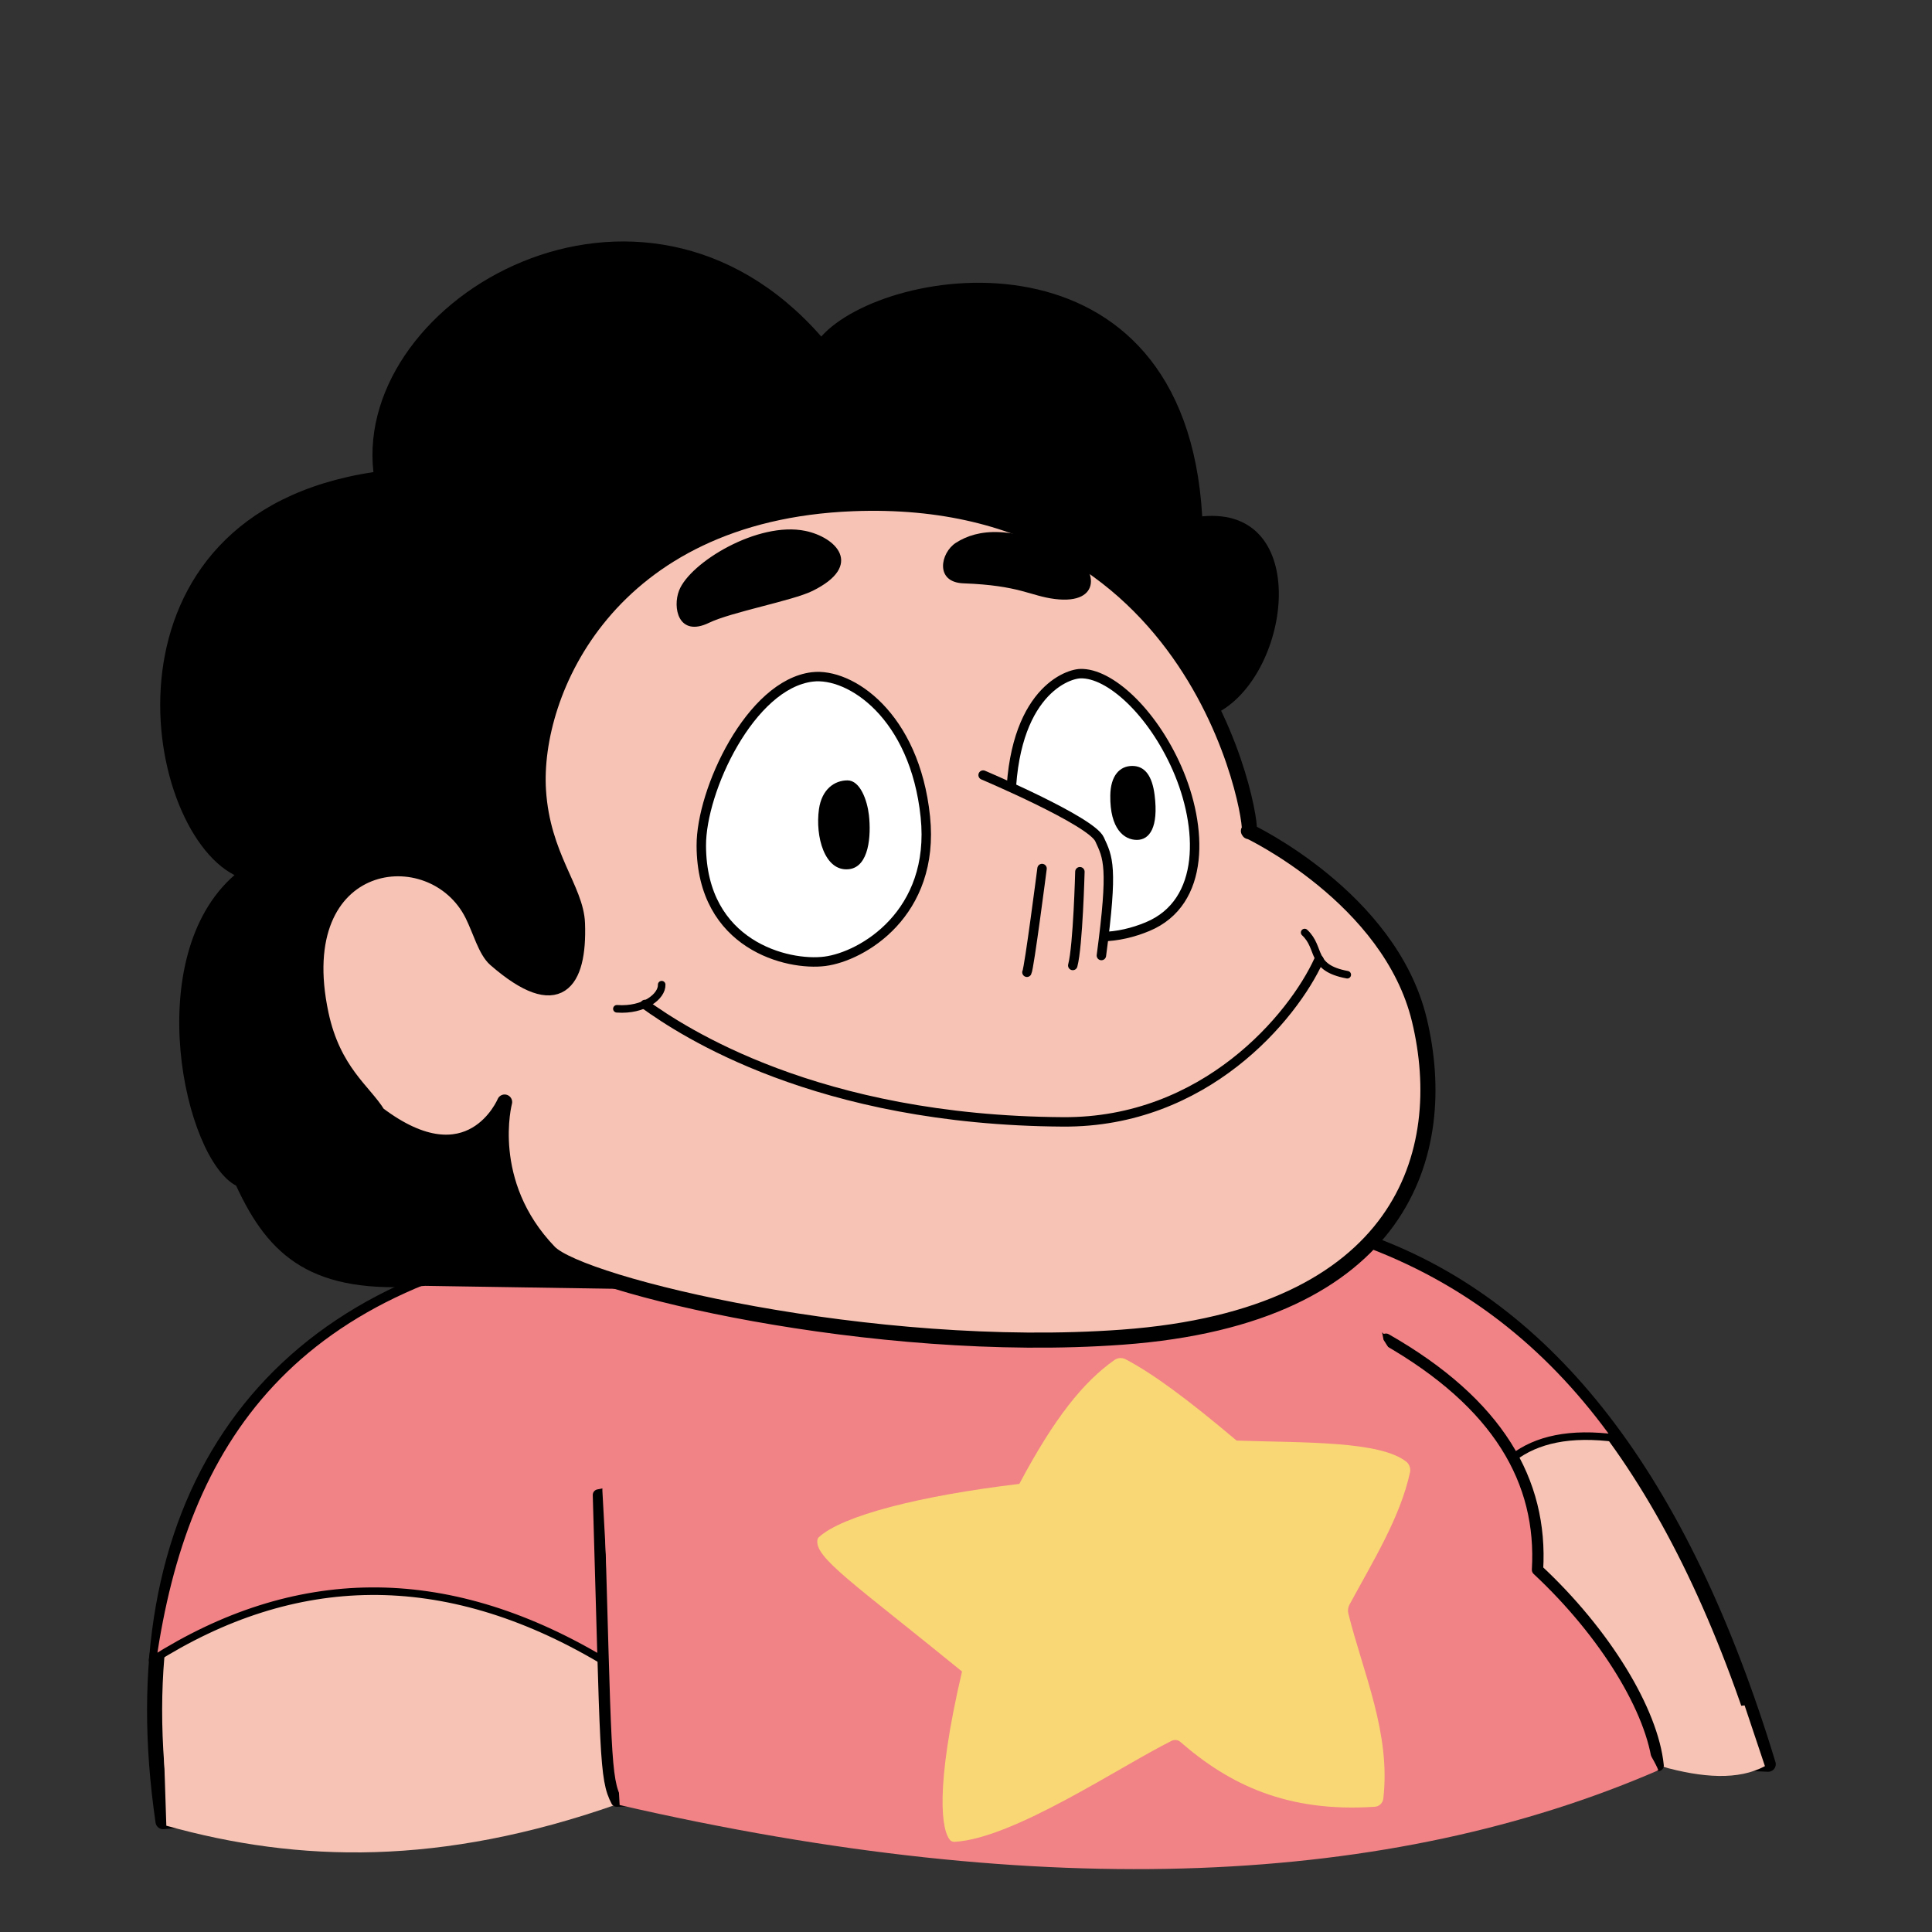<?xml version="1.0" encoding="UTF-8" standalone="no"?>
<!DOCTYPE svg PUBLIC "-//W3C//DTD SVG 1.1//EN" "http://www.w3.org/Graphics/SVG/1.1/DTD/svg11.dtd">
<svg width="100%" height="100%" viewBox="0 0 512 512" version="1.1" xmlns="http://www.w3.org/2000/svg" xmlns:xlink="http://www.w3.org/1999/xlink" xml:space="preserve" xmlns:serif="http://www.serif.com/" style="fill-rule:evenodd;clip-rule:evenodd;stroke-linecap:round;stroke-linejoin:round;stroke-miterlimit:1.5;">
    <rect x="0" y="0" width="512" height="512" fill="#333333" stroke="none"/>
    <g id="Steven">
        <g id="Body">
            <g>
                <path id="Body1" serif:id="Body" d="M145.458,330.733L363.29,329.623C410.219,346.949 445.48,391.432 468.596,467.536C311.592,460.151 173.454,471.897 43.21,482.751C31.079,399.888 68.717,343.484 145.458,330.733Z" style="fill:rgb(247,195,180);stroke:black;stroke-width:4px;"/>
                <g id="Left-Arm" serif:id="Left Arm">
                    <path d="M362.958,329.745C391.243,340.499 412.225,358.472 428.423,381.175C416.009,379.489 407.2,381.546 400.981,386.291L366.825,354.912L336.089,328.373L362.958,329.745Z" style="fill:rgb(241,130,134);stroke:black;stroke-width:2px;"/>
                    <path d="M436.191,454.45L440.22,468.088C451.233,471.186 460.691,471.82 467.725,468.046L462.337,451.948L436.191,454.45Z" style="fill:rgb(247,195,180);"/>
                </g>
                <g id="Right-Arm" serif:id="Right Arm">
                    <path id="Right-Arm-Fill" serif:id="Right Arm Fill" d="M43.175,455.96L44.078,483.83C79.3,493.667 116.81,494.524 163.373,478.212L158.006,455.18L43.175,455.96Z" style="fill:rgb(247,195,180);"/>
                    <path id="Right-Sleeve" serif:id="Right Sleeve" d="M159.649,327.797C76.292,338.212 48.651,383.086 40.412,439.961C77.97,416.149 117.551,415.068 159.436,439.851L184,336L159.649,327.797Z" style="fill:rgb(241,130,134);stroke:black;stroke-width:2px;"/>
                </g>
                <g id="Torso">
                    <path id="Belly" d="M158.588,396.184C160.627,465.262 160.241,471.304 163.415,477.316L439.423,467.888C437.977,453.489 425.49,432.827 407.457,416.018C408.838,392.654 397.162,371.936 367.305,354.904L158.588,396.184Z" style="fill:rgb(241,130,134);stroke:black;stroke-width:3px;"/>
                    <path id="T-shirt-Fill" serif:id="T-shirt Fill" d="M360,320L366.648,355.058L405.97,416.937C405.97,416.937 437.926,463.913 439.462,469.151C368.649,499.825 277.625,504.41 164.211,478.356L159.636,395.031L160,320L360,320Z" style="fill:rgb(241,130,134);"/>
                </g>
                <path id="Star" d="M295.345,360.41C296.213,359.813 297.338,359.737 298.278,360.213C305.496,363.99 314.699,370.786 327.709,381.767C345.402,382.375 365.886,381.779 372.822,387.482C373.552,388.174 373.87,389.194 373.665,390.178C371.109,402.06 363.915,413.624 357.626,425.249C357.238,425.967 357.131,426.805 357.325,427.598C361.228,443.313 368.624,459.367 366.587,476.683C366.44,477.843 365.492,478.736 364.325,478.812C341.063,480.378 325.724,472.877 312.825,461.639C312.188,461.082 311.281,460.958 310.518,461.325C296.565,468.275 268.691,487.175 253.019,488.102C252.634,488.119 252.253,488.011 251.934,487.795C249.476,485.402 247.703,473.959 254.945,442.963C226.076,419.433 215.62,412.666 216.654,407.937C216.707,407.729 216.818,407.539 216.974,407.391C223.219,401.639 243.85,396.383 270.13,393.247C279.436,375.748 287.091,366.238 295.345,360.41Z" style="fill:rgb(250,215,117);"/>
            </g>
        </g>
        <g id="Head">
            <g>
                <path id="Hair" d="M322.994,188.703C342.279,178.099 347.597,134.049 318.601,136.838C314.043,58.062 234.799,69.893 217.646,89.184C169.886,34.689 93.741,78.814 98.958,125.114C24.065,136.412 36.926,219.022 62.137,231.906C37.168,253.659 48.838,307.034 62.578,314.218C71.258,333.043 82.703,343.221 112.706,340.765L320,344L322.994,188.703Z"/>
                <path id="Face" d="M133.727,292.052C133.727,292.052 127.967,313.502 145.599,331.805C153.979,340.503 231.212,359.205 297.413,354.363C371.843,348.92 384.595,305.427 376.144,270.303C368.334,237.851 330.845,220.214 330.845,220.214C333.2,225.274 321.792,129.71 225.972,133.478C161.176,136.026 141.06,183.657 142.699,209.484C143.804,226.897 152.696,235.572 153.035,244.704C153.621,260.497 147.989,268.789 131.279,254.254C128.675,251.988 127.306,246.668 125.212,242.457C114.681,221.276 75.988,226.124 85.089,268.735C88.333,283.926 96.538,289.212 100.191,295.208C124.7,313.74 133.727,292.052 133.727,292.052Z" style="fill:rgb(247,195,180);stroke:black;stroke-width:4px;"/>
                <g id="Feature">
                    <g>
                        <g id="Mouth">
                            <path id="Cheek-R" serif:id="Cheek R" d="M175.353,260.947C175.467,264.024 170.661,267.868 163.479,267.34" style="fill:none;stroke:black;stroke-width:2px;"/>
                            <g id="Cheek-L" serif:id="Cheek L" transform="matrix(1,0,0,1,170.429,-14.724)">
                                <path d="M175.315,261.853C179.803,266.041 176.627,271.182 186.611,273.035" style="fill:none;stroke:black;stroke-width:2px;"/>
                            </g>
                            <path id="Lips" d="M170.932,266.195C180.839,273.294 216.342,296.91 281.757,297.311C319.29,297.541 342.647,269.542 349.538,254.361" style="fill:none;stroke:black;stroke-width:2.5px;"/>
                        </g>
                        <g id="Eye-L" serif:id="Eye L">
                            <path id="Frame" d="M286.298,178.524C293.987,178.278 305.26,188.496 311.922,203.598C318.772,219.125 319.555,239.127 304.132,245.563C288.708,251.999 268.607,248.362 267.861,216.432C267.115,184.501 282.222,178.654 286.298,178.524Z" style="fill:white;stroke:black;stroke-width:2.5px;"/>
                            <path id="Pupil" d="M300.072,202.981C303.43,202.981 305.353,205.672 305.981,210.668C307.065,219.293 304.637,222.584 301.279,222.584C297.921,222.584 294.12,219.695 294.238,210.838C294.308,205.567 296.714,202.981 300.072,202.981Z"/>
                        </g>
                        <g id="Nose">
                            <path id="Fill" d="M257.243,204.616C257.243,204.616 289.73,217.97 292.082,223.209C294.435,228.449 293.792,247.703 290.965,257.699C288.138,267.695 271.174,263.888 271.174,263.888L255.721,255.452L257.243,204.616Z" style="fill:rgb(247,195,180);"/>
                            <path id="Outline" d="M260.536,205.402C260.536,205.402 289.138,217.516 291.391,222.418C293.643,227.319 295.052,229.469 291.881,253.224" style="fill:none;stroke:black;stroke-width:2.5px;"/>
                            <path id="Nostril-R" serif:id="Nostril R" d="M286.183,231.014C286.183,231.014 285.683,250.622 284.294,255.861" style="fill:none;stroke:black;stroke-width:2.5px;"/>
                            <path id="Nostril-L" serif:id="Nostril L" d="M276.152,230.171C276.152,230.171 272.747,256.594 272.148,257.658" style="fill:none;stroke:black;stroke-width:2.5px;"/>
                        </g>
                        <g id="Eye-R" serif:id="Eye R">
                            <path id="Frame1" serif:id="Frame" d="M215.261,179.388C225.295,178.167 242.426,189.567 245.224,216.448C247.896,242.113 228.517,253.473 218.622,254.755C208.726,256.038 185.967,250.513 185.851,224.144C185.786,209.433 198.883,181.38 215.261,179.388Z" style="fill:white;stroke:black;stroke-width:2.5px;"/>
                            <g id="Pupil1" serif:id="Pupil" transform="matrix(1,0,0,1,-75.881,3.713)">
                                <path d="M300.472,203.096C303.83,203.096 305.711,208.387 306.155,212.303C306.761,217.654 306.236,226.033 300.847,226.633C294.391,227.352 291.901,217.907 292.911,210.741C293.671,205.354 297.114,203.096 300.472,203.096Z"/>
                            </g>
                        </g>
                        <g id="Eyebrow-L" serif:id="Eyebrow L" transform="matrix(0.86,0,-2.22045e-16,0.979,97.599,-0.005)">
                            <path d="M181.066,146.943C176.332,149.614 174.48,157.623 183.404,157.911C200.78,158.472 203.93,161.305 211.511,162.145C226.464,163.801 224.425,153.441 216.929,150.124C198.477,141.958 187.764,143.165 181.066,146.943Z"/>
                        </g>
                        <path id="Eyebrow-R" serif:id="Eyebrow R" d="M180.191,156.591C178.494,160.957 179.95,168.611 187.766,164.833C193.75,161.941 209.982,158.956 215.21,156.376C228.719,149.711 221.24,142.577 213.392,140.943C200.924,138.347 183.03,149.283 180.191,156.591Z" style="stroke:black;stroke-width:0.5px;"/>
                    </g>
                </g>
            </g>
        </g>
    </g>
</svg>
